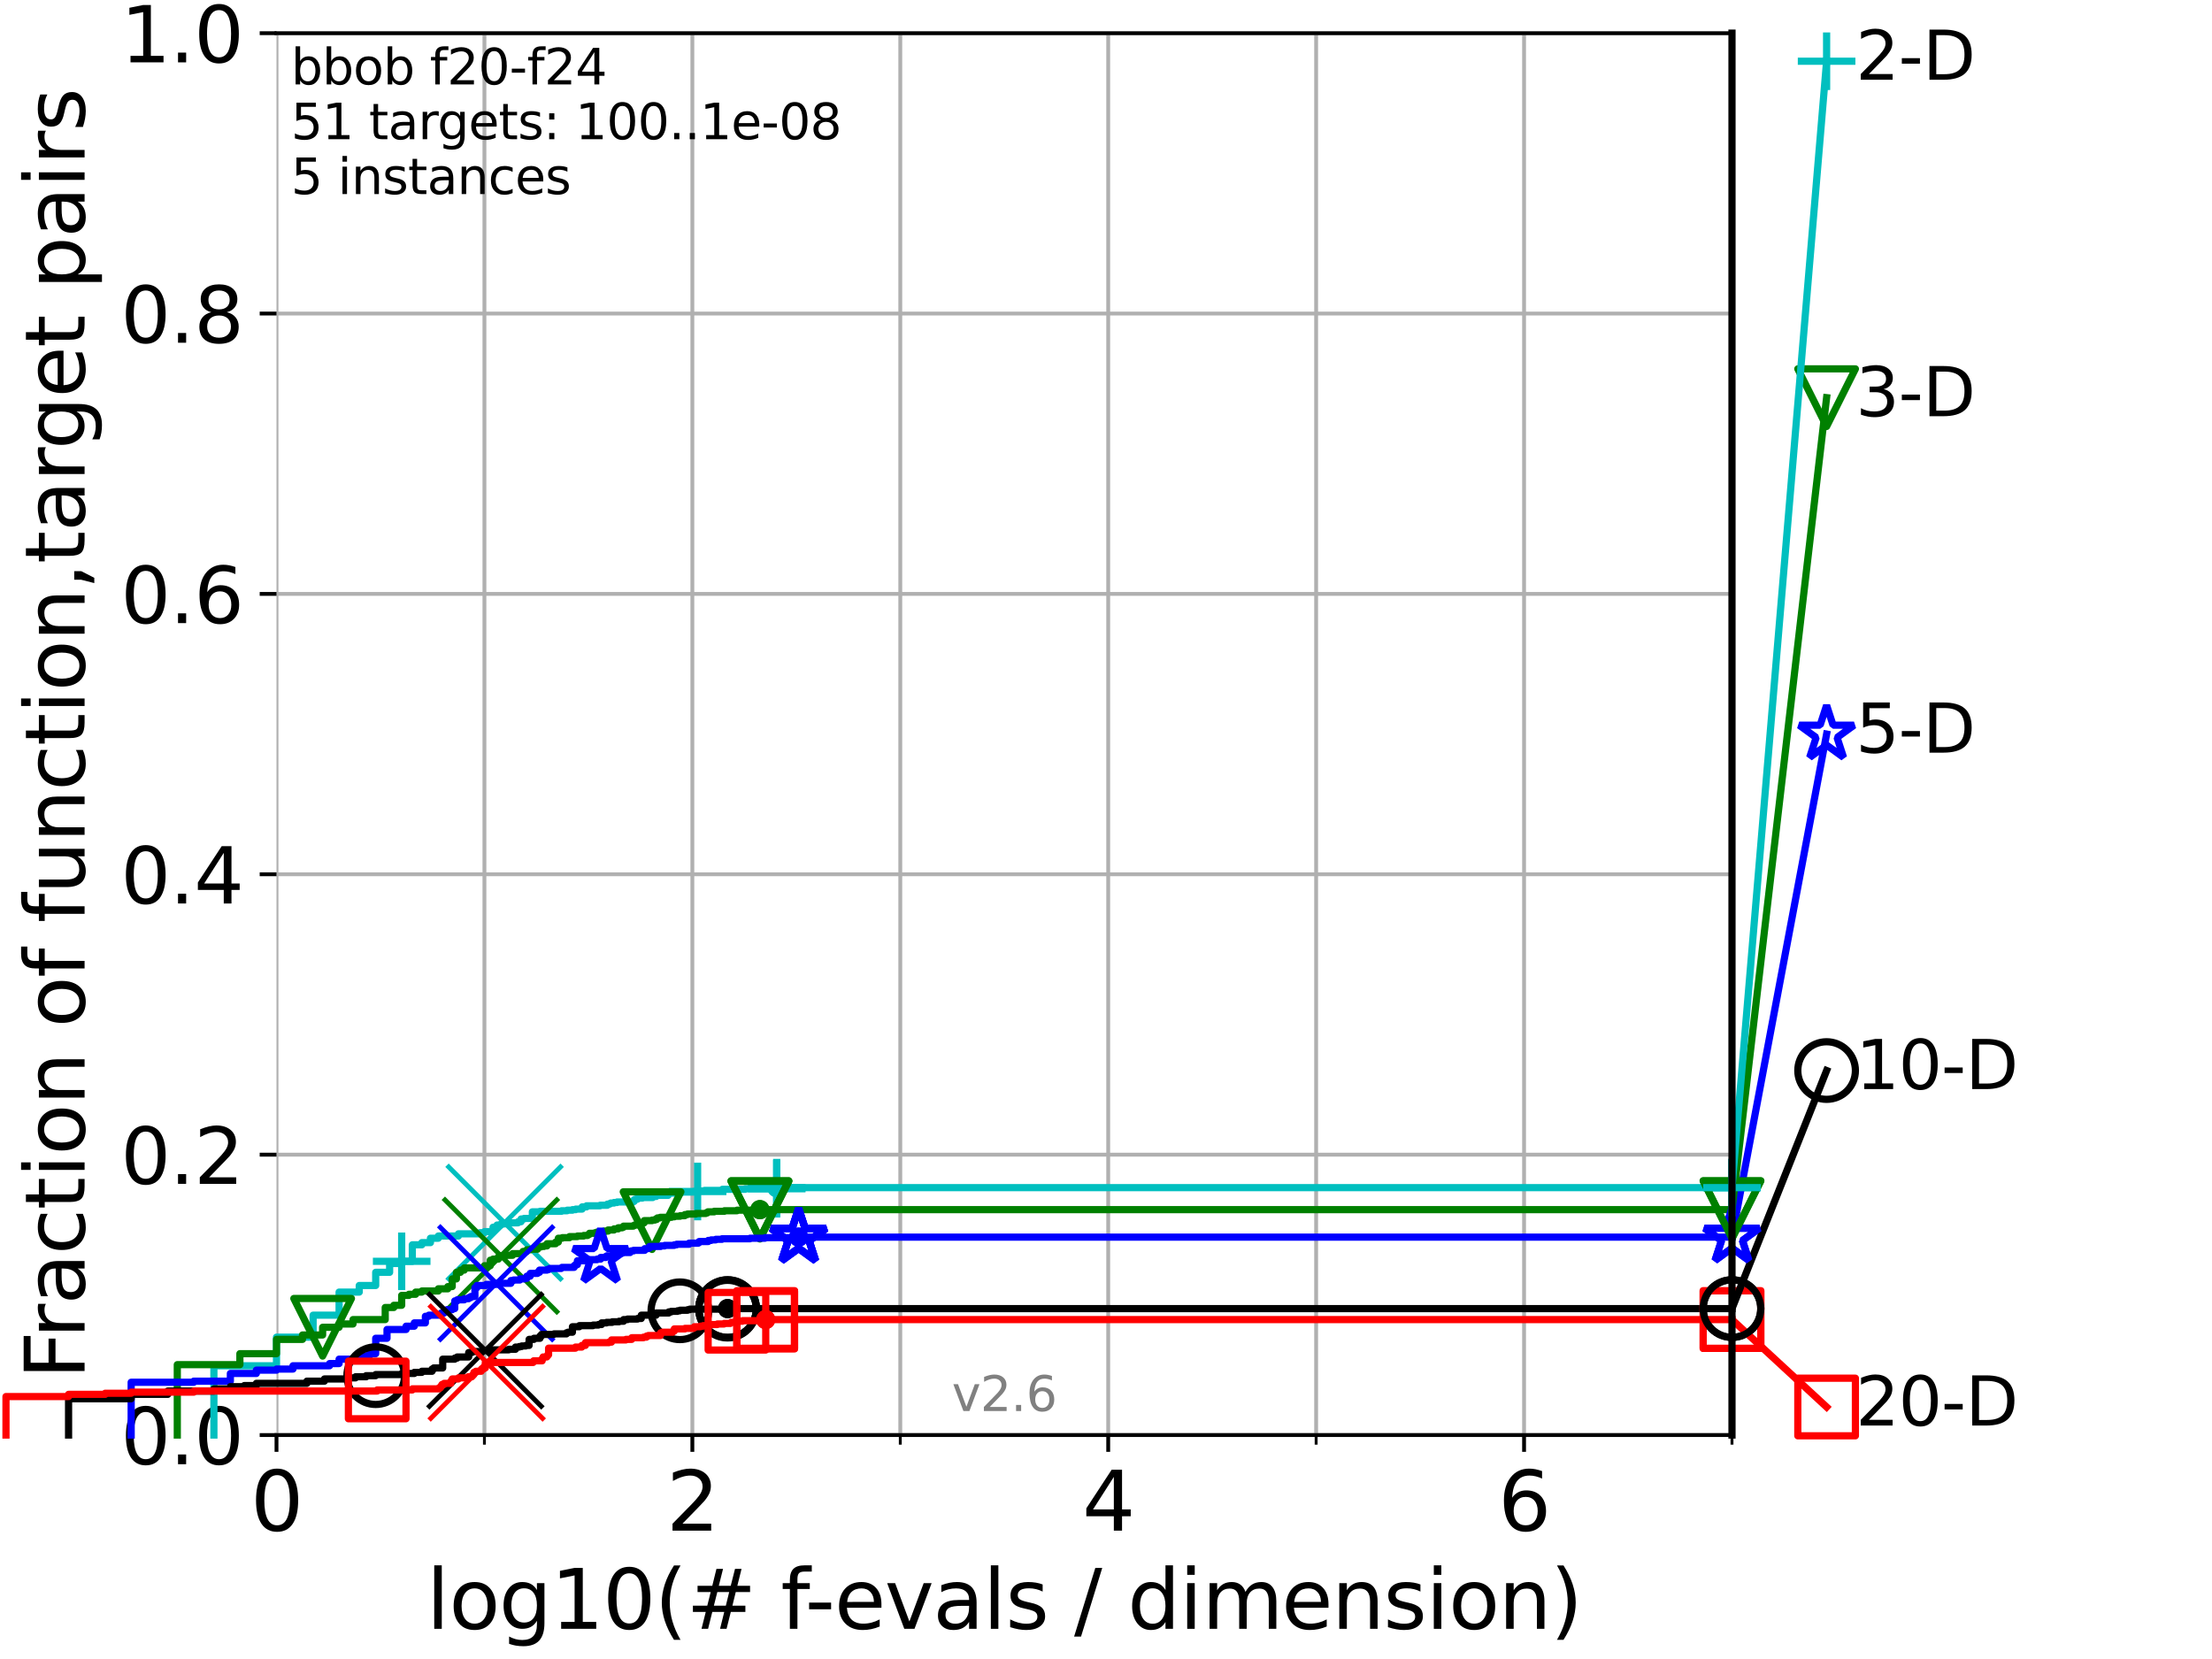 <?xml version="1.0" encoding="utf-8" standalone="no"?>
<!DOCTYPE svg PUBLIC "-//W3C//DTD SVG 1.1//EN"
  "http://www.w3.org/Graphics/SVG/1.1/DTD/svg11.dtd">
<svg xmlns:xlink="http://www.w3.org/1999/xlink" width="460.8pt" height="345.6pt" viewBox="0 0 460.8 345.6" xmlns="http://www.w3.org/2000/svg" version="1.1">
 <defs>
  <style type="text/css">*{stroke-linejoin: round; stroke-linecap: butt}</style>
 </defs>
 <g id="figure_1">
  <g id="patch_1">
   <path d="M 0 345.6 
L 460.8 345.6 
L 460.8 0 
L 0 0 
z
" style="fill: #ffffff"/>
  </g>
  <g id="axes_1">
   <g id="patch_2">
    <path d="M 57.6 298.944 
L 360.806 298.944 
L 360.806 6.912 
L 57.6 6.912 
z
" style="fill: #ffffff"/>
   </g>
   <g id="matplotlib.axis_1">
    <g id="xtick_1">
     <g id="line2d_1">
      <path d="M 57.6 298.944 
L 57.6 6.912 
" clip-path="url(#p8e2e809f8b)" style="fill: none; stroke: #b0b0b0; stroke-width: 0.8; stroke-linecap: square"/>
     </g>
     <g id="line2d_2">
      <defs>
       <path id="m6b101711af" d="M 0 0 
L 0 3.5 
" style="stroke: #000000; stroke-width: 0.8"/>
      </defs>
      <g>
       <use xlink:href="#m6b101711af" x="57.6" y="298.944" style="stroke: #000000; stroke-width: 0.8"/>
      </g>
     </g>
     <g id="text_1">
      <!-- 0 -->
      <g transform="translate(52.192 318.861)scale(0.17 -0.17)">
       <defs>
        <path id="DejaVuSans-30" d="M 2034 4250 
Q 1547 4250 1301 3770 
Q 1056 3291 1056 2328 
Q 1056 1369 1301 889 
Q 1547 409 2034 409 
Q 2525 409 2770 889 
Q 3016 1369 3016 2328 
Q 3016 3291 2770 3770 
Q 2525 4250 2034 4250 
z
M 2034 4750 
Q 2819 4750 3233 4129 
Q 3647 3509 3647 2328 
Q 3647 1150 3233 529 
Q 2819 -91 2034 -91 
Q 1250 -91 836 529 
Q 422 1150 422 2328 
Q 422 3509 836 4129 
Q 1250 4750 2034 4750 
z
" transform="scale(0.016)"/>
       </defs>
       <use xlink:href="#DejaVuSans-30"/>
      </g>
     </g>
    </g>
    <g id="xtick_2">
     <g id="line2d_3">
      <path d="M 144.23 298.944 
L 144.23 6.912 
" clip-path="url(#p8e2e809f8b)" style="fill: none; stroke: #b0b0b0; stroke-width: 0.8; stroke-linecap: square"/>
     </g>
     <g id="line2d_4">
      <g>
       <use xlink:href="#m6b101711af" x="144.23" y="298.944" style="stroke: #000000; stroke-width: 0.8"/>
      </g>
     </g>
     <g id="text_2">
      <!-- 2 -->
      <g transform="translate(138.822 318.861)scale(0.17 -0.17)">
       <defs>
        <path id="DejaVuSans-32" d="M 1228 531 
L 3431 531 
L 3431 0 
L 469 0 
L 469 531 
Q 828 903 1448 1529 
Q 2069 2156 2228 2338 
Q 2531 2678 2651 2914 
Q 2772 3150 2772 3378 
Q 2772 3750 2511 3984 
Q 2250 4219 1831 4219 
Q 1534 4219 1204 4116 
Q 875 4013 500 3803 
L 500 4441 
Q 881 4594 1212 4672 
Q 1544 4750 1819 4750 
Q 2544 4750 2975 4387 
Q 3406 4025 3406 3419 
Q 3406 3131 3298 2873 
Q 3191 2616 2906 2266 
Q 2828 2175 2409 1742 
Q 1991 1309 1228 531 
z
" transform="scale(0.016)"/>
       </defs>
       <use xlink:href="#DejaVuSans-32"/>
      </g>
     </g>
    </g>
    <g id="xtick_3">
     <g id="line2d_5">
      <path d="M 230.861 298.944 
L 230.861 6.912 
" clip-path="url(#p8e2e809f8b)" style="fill: none; stroke: #b0b0b0; stroke-width: 0.8; stroke-linecap: square"/>
     </g>
     <g id="line2d_6">
      <g>
       <use xlink:href="#m6b101711af" x="230.861" y="298.944" style="stroke: #000000; stroke-width: 0.8"/>
      </g>
     </g>
     <g id="text_3">
      <!-- 4 -->
      <g transform="translate(225.453 318.861)scale(0.17 -0.17)">
       <defs>
        <path id="DejaVuSans-34" d="M 2419 4116 
L 825 1625 
L 2419 1625 
L 2419 4116 
z
M 2253 4666 
L 3047 4666 
L 3047 1625 
L 3713 1625 
L 3713 1100 
L 3047 1100 
L 3047 0 
L 2419 0 
L 2419 1100 
L 313 1100 
L 313 1709 
L 2253 4666 
z
" transform="scale(0.016)"/>
       </defs>
       <use xlink:href="#DejaVuSans-34"/>
      </g>
     </g>
    </g>
    <g id="xtick_4">
     <g id="line2d_7">
      <path d="M 317.491 298.944 
L 317.491 6.912 
" clip-path="url(#p8e2e809f8b)" style="fill: none; stroke: #b0b0b0; stroke-width: 0.8; stroke-linecap: square"/>
     </g>
     <g id="line2d_8">
      <g>
       <use xlink:href="#m6b101711af" x="317.491" y="298.944" style="stroke: #000000; stroke-width: 0.8"/>
      </g>
     </g>
     <g id="text_4">
      <!-- 6 -->
      <g transform="translate(312.083 318.861)scale(0.17 -0.17)">
       <defs>
        <path id="DejaVuSans-36" d="M 2113 2584 
Q 1688 2584 1439 2293 
Q 1191 2003 1191 1497 
Q 1191 994 1439 701 
Q 1688 409 2113 409 
Q 2538 409 2786 701 
Q 3034 994 3034 1497 
Q 3034 2003 2786 2293 
Q 2538 2584 2113 2584 
z
M 3366 4563 
L 3366 3988 
Q 3128 4100 2886 4159 
Q 2644 4219 2406 4219 
Q 1781 4219 1451 3797 
Q 1122 3375 1075 2522 
Q 1259 2794 1537 2939 
Q 1816 3084 2150 3084 
Q 2853 3084 3261 2657 
Q 3669 2231 3669 1497 
Q 3669 778 3244 343 
Q 2819 -91 2113 -91 
Q 1303 -91 875 529 
Q 447 1150 447 2328 
Q 447 3434 972 4092 
Q 1497 4750 2381 4750 
Q 2619 4750 2861 4703 
Q 3103 4656 3366 4563 
z
" transform="scale(0.016)"/>
       </defs>
       <use xlink:href="#DejaVuSans-36"/>
      </g>
     </g>
    </g>
    <g id="xtick_5">
     <g id="line2d_9">
      <path d="M 100.915 298.944 
L 100.915 6.912 
" clip-path="url(#p8e2e809f8b)" style="fill: none; stroke: #b0b0b0; stroke-width: 0.8; stroke-linecap: square"/>
     </g>
     <g id="line2d_10">
      <defs>
       <path id="m6aa628e18f" d="M 0 0 
L 0 2 
" style="stroke: #000000; stroke-width: 0.6"/>
      </defs>
      <g>
       <use xlink:href="#m6aa628e18f" x="100.915" y="298.944" style="stroke: #000000; stroke-width: 0.6"/>
      </g>
     </g>
    </g>
    <g id="xtick_6">
     <g id="line2d_11">
      <path d="M 187.546 298.944 
L 187.546 6.912 
" clip-path="url(#p8e2e809f8b)" style="fill: none; stroke: #b0b0b0; stroke-width: 0.8; stroke-linecap: square"/>
     </g>
     <g id="line2d_12">
      <g>
       <use xlink:href="#m6aa628e18f" x="187.546" y="298.944" style="stroke: #000000; stroke-width: 0.6"/>
      </g>
     </g>
    </g>
    <g id="xtick_7">
     <g id="line2d_13">
      <path d="M 274.176 298.944 
L 274.176 6.912 
" clip-path="url(#p8e2e809f8b)" style="fill: none; stroke: #b0b0b0; stroke-width: 0.8; stroke-linecap: square"/>
     </g>
     <g id="line2d_14">
      <g>
       <use xlink:href="#m6aa628e18f" x="274.176" y="298.944" style="stroke: #000000; stroke-width: 0.6"/>
      </g>
     </g>
    </g>
    <g id="xtick_8">
     <g id="line2d_15">
      <path d="M 360.806 298.944 
L 360.806 6.912 
" clip-path="url(#p8e2e809f8b)" style="fill: none; stroke: #b0b0b0; stroke-width: 0.8; stroke-linecap: square"/>
     </g>
     <g id="line2d_16">
      <g>
       <use xlink:href="#m6aa628e18f" x="360.806" y="298.944" style="stroke: #000000; stroke-width: 0.6"/>
      </g>
     </g>
    </g>
    <g id="text_5">
     <!-- log10(# f-evals / dimension) -->
     <g transform="translate(88.823 339.314)scale(0.17 -0.17)">
      <defs>
       <path id="DejaVuSans-6c" d="M 603 4863 
L 1178 4863 
L 1178 0 
L 603 0 
L 603 4863 
z
" transform="scale(0.016)"/>
       <path id="DejaVuSans-6f" d="M 1959 3097 
Q 1497 3097 1228 2736 
Q 959 2375 959 1747 
Q 959 1119 1226 758 
Q 1494 397 1959 397 
Q 2419 397 2687 759 
Q 2956 1122 2956 1747 
Q 2956 2369 2687 2733 
Q 2419 3097 1959 3097 
z
M 1959 3584 
Q 2709 3584 3137 3096 
Q 3566 2609 3566 1747 
Q 3566 888 3137 398 
Q 2709 -91 1959 -91 
Q 1206 -91 779 398 
Q 353 888 353 1747 
Q 353 2609 779 3096 
Q 1206 3584 1959 3584 
z
" transform="scale(0.016)"/>
       <path id="DejaVuSans-67" d="M 2906 1791 
Q 2906 2416 2648 2759 
Q 2391 3103 1925 3103 
Q 1463 3103 1205 2759 
Q 947 2416 947 1791 
Q 947 1169 1205 825 
Q 1463 481 1925 481 
Q 2391 481 2648 825 
Q 2906 1169 2906 1791 
z
M 3481 434 
Q 3481 -459 3084 -895 
Q 2688 -1331 1869 -1331 
Q 1566 -1331 1297 -1286 
Q 1028 -1241 775 -1147 
L 775 -588 
Q 1028 -725 1275 -790 
Q 1522 -856 1778 -856 
Q 2344 -856 2625 -561 
Q 2906 -266 2906 331 
L 2906 616 
Q 2728 306 2450 153 
Q 2172 0 1784 0 
Q 1141 0 747 490 
Q 353 981 353 1791 
Q 353 2603 747 3093 
Q 1141 3584 1784 3584 
Q 2172 3584 2450 3431 
Q 2728 3278 2906 2969 
L 2906 3500 
L 3481 3500 
L 3481 434 
z
" transform="scale(0.016)"/>
       <path id="DejaVuSans-31" d="M 794 531 
L 1825 531 
L 1825 4091 
L 703 3866 
L 703 4441 
L 1819 4666 
L 2450 4666 
L 2450 531 
L 3481 531 
L 3481 0 
L 794 0 
L 794 531 
z
" transform="scale(0.016)"/>
       <path id="DejaVuSans-28" d="M 1984 4856 
Q 1566 4138 1362 3434 
Q 1159 2731 1159 2009 
Q 1159 1288 1364 580 
Q 1569 -128 1984 -844 
L 1484 -844 
Q 1016 -109 783 600 
Q 550 1309 550 2009 
Q 550 2706 781 3412 
Q 1013 4119 1484 4856 
L 1984 4856 
z
" transform="scale(0.016)"/>
       <path id="DejaVuSans-23" d="M 3272 2816 
L 2363 2816 
L 2100 1772 
L 3016 1772 
L 3272 2816 
z
M 2803 4594 
L 2478 3297 
L 3391 3297 
L 3719 4594 
L 4219 4594 
L 3897 3297 
L 4872 3297 
L 4872 2816 
L 3775 2816 
L 3519 1772 
L 4513 1772 
L 4513 1294 
L 3397 1294 
L 3072 0 
L 2572 0 
L 2894 1294 
L 1978 1294 
L 1656 0 
L 1153 0 
L 1478 1294 
L 494 1294 
L 494 1772 
L 1594 1772 
L 1856 2816 
L 850 2816 
L 850 3297 
L 1978 3297 
L 2297 4594 
L 2803 4594 
z
" transform="scale(0.016)"/>
       <path id="DejaVuSans-20" transform="scale(0.016)"/>
       <path id="DejaVuSans-66" d="M 2375 4863 
L 2375 4384 
L 1825 4384 
Q 1516 4384 1395 4259 
Q 1275 4134 1275 3809 
L 1275 3500 
L 2222 3500 
L 2222 3053 
L 1275 3053 
L 1275 0 
L 697 0 
L 697 3053 
L 147 3053 
L 147 3500 
L 697 3500 
L 697 3744 
Q 697 4328 969 4595 
Q 1241 4863 1831 4863 
L 2375 4863 
z
" transform="scale(0.016)"/>
       <path id="DejaVuSans-2d" d="M 313 2009 
L 1997 2009 
L 1997 1497 
L 313 1497 
L 313 2009 
z
" transform="scale(0.016)"/>
       <path id="DejaVuSans-65" d="M 3597 1894 
L 3597 1613 
L 953 1613 
Q 991 1019 1311 708 
Q 1631 397 2203 397 
Q 2534 397 2845 478 
Q 3156 559 3463 722 
L 3463 178 
Q 3153 47 2828 -22 
Q 2503 -91 2169 -91 
Q 1331 -91 842 396 
Q 353 884 353 1716 
Q 353 2575 817 3079 
Q 1281 3584 2069 3584 
Q 2775 3584 3186 3129 
Q 3597 2675 3597 1894 
z
M 3022 2063 
Q 3016 2534 2758 2815 
Q 2500 3097 2075 3097 
Q 1594 3097 1305 2825 
Q 1016 2553 972 2059 
L 3022 2063 
z
" transform="scale(0.016)"/>
       <path id="DejaVuSans-76" d="M 191 3500 
L 800 3500 
L 1894 563 
L 2988 3500 
L 3597 3500 
L 2284 0 
L 1503 0 
L 191 3500 
z
" transform="scale(0.016)"/>
       <path id="DejaVuSans-61" d="M 2194 1759 
Q 1497 1759 1228 1600 
Q 959 1441 959 1056 
Q 959 750 1161 570 
Q 1363 391 1709 391 
Q 2188 391 2477 730 
Q 2766 1069 2766 1631 
L 2766 1759 
L 2194 1759 
z
M 3341 1997 
L 3341 0 
L 2766 0 
L 2766 531 
Q 2569 213 2275 61 
Q 1981 -91 1556 -91 
Q 1019 -91 701 211 
Q 384 513 384 1019 
Q 384 1609 779 1909 
Q 1175 2209 1959 2209 
L 2766 2209 
L 2766 2266 
Q 2766 2663 2505 2880 
Q 2244 3097 1772 3097 
Q 1472 3097 1187 3025 
Q 903 2953 641 2809 
L 641 3341 
Q 956 3463 1253 3523 
Q 1550 3584 1831 3584 
Q 2591 3584 2966 3190 
Q 3341 2797 3341 1997 
z
" transform="scale(0.016)"/>
       <path id="DejaVuSans-73" d="M 2834 3397 
L 2834 2853 
Q 2591 2978 2328 3040 
Q 2066 3103 1784 3103 
Q 1356 3103 1142 2972 
Q 928 2841 928 2578 
Q 928 2378 1081 2264 
Q 1234 2150 1697 2047 
L 1894 2003 
Q 2506 1872 2764 1633 
Q 3022 1394 3022 966 
Q 3022 478 2636 193 
Q 2250 -91 1575 -91 
Q 1294 -91 989 -36 
Q 684 19 347 128 
L 347 722 
Q 666 556 975 473 
Q 1284 391 1588 391 
Q 1994 391 2212 530 
Q 2431 669 2431 922 
Q 2431 1156 2273 1281 
Q 2116 1406 1581 1522 
L 1381 1569 
Q 847 1681 609 1914 
Q 372 2147 372 2553 
Q 372 3047 722 3315 
Q 1072 3584 1716 3584 
Q 2034 3584 2315 3537 
Q 2597 3491 2834 3397 
z
" transform="scale(0.016)"/>
       <path id="DejaVuSans-2f" d="M 1625 4666 
L 2156 4666 
L 531 -594 
L 0 -594 
L 1625 4666 
z
" transform="scale(0.016)"/>
       <path id="DejaVuSans-64" d="M 2906 2969 
L 2906 4863 
L 3481 4863 
L 3481 0 
L 2906 0 
L 2906 525 
Q 2725 213 2448 61 
Q 2172 -91 1784 -91 
Q 1150 -91 751 415 
Q 353 922 353 1747 
Q 353 2572 751 3078 
Q 1150 3584 1784 3584 
Q 2172 3584 2448 3432 
Q 2725 3281 2906 2969 
z
M 947 1747 
Q 947 1113 1208 752 
Q 1469 391 1925 391 
Q 2381 391 2643 752 
Q 2906 1113 2906 1747 
Q 2906 2381 2643 2742 
Q 2381 3103 1925 3103 
Q 1469 3103 1208 2742 
Q 947 2381 947 1747 
z
" transform="scale(0.016)"/>
       <path id="DejaVuSans-69" d="M 603 3500 
L 1178 3500 
L 1178 0 
L 603 0 
L 603 3500 
z
M 603 4863 
L 1178 4863 
L 1178 4134 
L 603 4134 
L 603 4863 
z
" transform="scale(0.016)"/>
       <path id="DejaVuSans-6d" d="M 3328 2828 
Q 3544 3216 3844 3400 
Q 4144 3584 4550 3584 
Q 5097 3584 5394 3201 
Q 5691 2819 5691 2113 
L 5691 0 
L 5113 0 
L 5113 2094 
Q 5113 2597 4934 2840 
Q 4756 3084 4391 3084 
Q 3944 3084 3684 2787 
Q 3425 2491 3425 1978 
L 3425 0 
L 2847 0 
L 2847 2094 
Q 2847 2600 2669 2842 
Q 2491 3084 2119 3084 
Q 1678 3084 1418 2786 
Q 1159 2488 1159 1978 
L 1159 0 
L 581 0 
L 581 3500 
L 1159 3500 
L 1159 2956 
Q 1356 3278 1631 3431 
Q 1906 3584 2284 3584 
Q 2666 3584 2933 3390 
Q 3200 3197 3328 2828 
z
" transform="scale(0.016)"/>
       <path id="DejaVuSans-6e" d="M 3513 2113 
L 3513 0 
L 2938 0 
L 2938 2094 
Q 2938 2591 2744 2837 
Q 2550 3084 2163 3084 
Q 1697 3084 1428 2787 
Q 1159 2491 1159 1978 
L 1159 0 
L 581 0 
L 581 3500 
L 1159 3500 
L 1159 2956 
Q 1366 3272 1645 3428 
Q 1925 3584 2291 3584 
Q 2894 3584 3203 3211 
Q 3513 2838 3513 2113 
z
" transform="scale(0.016)"/>
       <path id="DejaVuSans-29" d="M 513 4856 
L 1013 4856 
Q 1481 4119 1714 3412 
Q 1947 2706 1947 2009 
Q 1947 1309 1714 600 
Q 1481 -109 1013 -844 
L 513 -844 
Q 928 -128 1133 580 
Q 1338 1288 1338 2009 
Q 1338 2731 1133 3434 
Q 928 4138 513 4856 
z
" transform="scale(0.016)"/>
      </defs>
      <use xlink:href="#DejaVuSans-6c"/>
      <use xlink:href="#DejaVuSans-6f" x="27.783"/>
      <use xlink:href="#DejaVuSans-67" x="88.965"/>
      <use xlink:href="#DejaVuSans-31" x="152.441"/>
      <use xlink:href="#DejaVuSans-30" x="216.064"/>
      <use xlink:href="#DejaVuSans-28" x="279.688"/>
      <use xlink:href="#DejaVuSans-23" x="318.701"/>
      <use xlink:href="#DejaVuSans-20" x="402.49"/>
      <use xlink:href="#DejaVuSans-66" x="434.277"/>
      <use xlink:href="#DejaVuSans-2d" x="463.982"/>
      <use xlink:href="#DejaVuSans-65" x="500.066"/>
      <use xlink:href="#DejaVuSans-76" x="561.59"/>
      <use xlink:href="#DejaVuSans-61" x="620.77"/>
      <use xlink:href="#DejaVuSans-6c" x="682.049"/>
      <use xlink:href="#DejaVuSans-73" x="709.832"/>
      <use xlink:href="#DejaVuSans-20" x="761.932"/>
      <use xlink:href="#DejaVuSans-2f" x="793.719"/>
      <use xlink:href="#DejaVuSans-20" x="827.41"/>
      <use xlink:href="#DejaVuSans-64" x="859.197"/>
      <use xlink:href="#DejaVuSans-69" x="922.674"/>
      <use xlink:href="#DejaVuSans-6d" x="950.457"/>
      <use xlink:href="#DejaVuSans-65" x="1047.869"/>
      <use xlink:href="#DejaVuSans-6e" x="1109.393"/>
      <use xlink:href="#DejaVuSans-73" x="1172.771"/>
      <use xlink:href="#DejaVuSans-69" x="1224.871"/>
      <use xlink:href="#DejaVuSans-6f" x="1252.654"/>
      <use xlink:href="#DejaVuSans-6e" x="1313.836"/>
      <use xlink:href="#DejaVuSans-29" x="1377.215"/>
     </g>
    </g>
   </g>
   <g id="matplotlib.axis_2">
    <g id="ytick_1">
     <g id="line2d_17">
      <path d="M 57.6 298.944 
L 360.806 298.944 
" clip-path="url(#p8e2e809f8b)" style="fill: none; stroke: #b0b0b0; stroke-width: 0.8; stroke-linecap: square"/>
     </g>
     <g id="line2d_18">
      <defs>
       <path id="m679aa7216a" d="M 0 0 
L -3.5 0 
" style="stroke: #000000; stroke-width: 0.8"/>
      </defs>
      <g>
       <use xlink:href="#m679aa7216a" x="57.6" y="298.944" style="stroke: #000000; stroke-width: 0.8"/>
      </g>
     </g>
     <g id="text_6">
      <!-- 0.0 -->
      <g transform="translate(25.155 305.023)scale(0.16 -0.16)">
       <defs>
        <path id="DejaVuSans-2e" d="M 684 794 
L 1344 794 
L 1344 0 
L 684 0 
L 684 794 
z
" transform="scale(0.016)"/>
       </defs>
       <use xlink:href="#DejaVuSans-30"/>
       <use xlink:href="#DejaVuSans-2e" x="63.623"/>
       <use xlink:href="#DejaVuSans-30" x="95.41"/>
      </g>
     </g>
    </g>
    <g id="ytick_2">
     <g id="line2d_19">
      <path d="M 57.6 240.538 
L 360.806 240.538 
" clip-path="url(#p8e2e809f8b)" style="fill: none; stroke: #b0b0b0; stroke-width: 0.8; stroke-linecap: square"/>
     </g>
     <g id="line2d_20">
      <g>
       <use xlink:href="#m679aa7216a" x="57.6" y="240.538" style="stroke: #000000; stroke-width: 0.8"/>
      </g>
     </g>
     <g id="text_7">
      <!-- 0.2 -->
      <g transform="translate(25.155 246.616)scale(0.16 -0.16)">
       <use xlink:href="#DejaVuSans-30"/>
       <use xlink:href="#DejaVuSans-2e" x="63.623"/>
       <use xlink:href="#DejaVuSans-32" x="95.41"/>
      </g>
     </g>
    </g>
    <g id="ytick_3">
     <g id="line2d_21">
      <path d="M 57.6 182.131 
L 360.806 182.131 
" clip-path="url(#p8e2e809f8b)" style="fill: none; stroke: #b0b0b0; stroke-width: 0.8; stroke-linecap: square"/>
     </g>
     <g id="line2d_22">
      <g>
       <use xlink:href="#m679aa7216a" x="57.6" y="182.131" style="stroke: #000000; stroke-width: 0.8"/>
      </g>
     </g>
     <g id="text_8">
      <!-- 0.4 -->
      <g transform="translate(25.155 188.21)scale(0.16 -0.16)">
       <use xlink:href="#DejaVuSans-30"/>
       <use xlink:href="#DejaVuSans-2e" x="63.623"/>
       <use xlink:href="#DejaVuSans-34" x="95.41"/>
      </g>
     </g>
    </g>
    <g id="ytick_4">
     <g id="line2d_23">
      <path d="M 57.6 123.725 
L 360.806 123.725 
" clip-path="url(#p8e2e809f8b)" style="fill: none; stroke: #b0b0b0; stroke-width: 0.8; stroke-linecap: square"/>
     </g>
     <g id="line2d_24">
      <g>
       <use xlink:href="#m679aa7216a" x="57.6" y="123.725" style="stroke: #000000; stroke-width: 0.8"/>
      </g>
     </g>
     <g id="text_9">
      <!-- 0.6 -->
      <g transform="translate(25.155 129.804)scale(0.16 -0.16)">
       <use xlink:href="#DejaVuSans-30"/>
       <use xlink:href="#DejaVuSans-2e" x="63.623"/>
       <use xlink:href="#DejaVuSans-36" x="95.41"/>
      </g>
     </g>
    </g>
    <g id="ytick_5">
     <g id="line2d_25">
      <path d="M 57.6 65.318 
L 360.806 65.318 
" clip-path="url(#p8e2e809f8b)" style="fill: none; stroke: #b0b0b0; stroke-width: 0.8; stroke-linecap: square"/>
     </g>
     <g id="line2d_26">
      <g>
       <use xlink:href="#m679aa7216a" x="57.6" y="65.318" style="stroke: #000000; stroke-width: 0.8"/>
      </g>
     </g>
     <g id="text_10">
      <!-- 0.8 -->
      <g transform="translate(25.155 71.397)scale(0.16 -0.16)">
       <defs>
        <path id="DejaVuSans-38" d="M 2034 2216 
Q 1584 2216 1326 1975 
Q 1069 1734 1069 1313 
Q 1069 891 1326 650 
Q 1584 409 2034 409 
Q 2484 409 2743 651 
Q 3003 894 3003 1313 
Q 3003 1734 2745 1975 
Q 2488 2216 2034 2216 
z
M 1403 2484 
Q 997 2584 770 2862 
Q 544 3141 544 3541 
Q 544 4100 942 4425 
Q 1341 4750 2034 4750 
Q 2731 4750 3128 4425 
Q 3525 4100 3525 3541 
Q 3525 3141 3298 2862 
Q 3072 2584 2669 2484 
Q 3125 2378 3379 2068 
Q 3634 1759 3634 1313 
Q 3634 634 3220 271 
Q 2806 -91 2034 -91 
Q 1263 -91 848 271 
Q 434 634 434 1313 
Q 434 1759 690 2068 
Q 947 2378 1403 2484 
z
M 1172 3481 
Q 1172 3119 1398 2916 
Q 1625 2713 2034 2713 
Q 2441 2713 2670 2916 
Q 2900 3119 2900 3481 
Q 2900 3844 2670 4047 
Q 2441 4250 2034 4250 
Q 1625 4250 1398 4047 
Q 1172 3844 1172 3481 
z
" transform="scale(0.016)"/>
       </defs>
       <use xlink:href="#DejaVuSans-30"/>
       <use xlink:href="#DejaVuSans-2e" x="63.623"/>
       <use xlink:href="#DejaVuSans-38" x="95.41"/>
      </g>
     </g>
    </g>
    <g id="ytick_6">
     <g id="line2d_27">
      <path d="M 57.6 6.912 
L 360.806 6.912 
" clip-path="url(#p8e2e809f8b)" style="fill: none; stroke: #b0b0b0; stroke-width: 0.8; stroke-linecap: square"/>
     </g>
     <g id="line2d_28">
      <g>
       <use xlink:href="#m679aa7216a" x="57.6" y="6.912" style="stroke: #000000; stroke-width: 0.8"/>
      </g>
     </g>
     <g id="text_11">
      <!-- 1.0 -->
      <g transform="translate(25.155 12.991)scale(0.16 -0.16)">
       <use xlink:href="#DejaVuSans-31"/>
       <use xlink:href="#DejaVuSans-2e" x="63.623"/>
       <use xlink:href="#DejaVuSans-30" x="95.41"/>
      </g>
     </g>
    </g>
    <g id="text_12">
     <!-- Fraction of function,target pairs -->
     <g transform="translate(17.62 287.313)rotate(-90)scale(0.17 -0.17)">
      <defs>
       <path id="DejaVuSans-46" d="M 628 4666 
L 3309 4666 
L 3309 4134 
L 1259 4134 
L 1259 2759 
L 3109 2759 
L 3109 2228 
L 1259 2228 
L 1259 0 
L 628 0 
L 628 4666 
z
" transform="scale(0.016)"/>
       <path id="DejaVuSans-72" d="M 2631 2963 
Q 2534 3019 2420 3045 
Q 2306 3072 2169 3072 
Q 1681 3072 1420 2755 
Q 1159 2438 1159 1844 
L 1159 0 
L 581 0 
L 581 3500 
L 1159 3500 
L 1159 2956 
Q 1341 3275 1631 3429 
Q 1922 3584 2338 3584 
Q 2397 3584 2469 3576 
Q 2541 3569 2628 3553 
L 2631 2963 
z
" transform="scale(0.016)"/>
       <path id="DejaVuSans-63" d="M 3122 3366 
L 3122 2828 
Q 2878 2963 2633 3030 
Q 2388 3097 2138 3097 
Q 1578 3097 1268 2742 
Q 959 2388 959 1747 
Q 959 1106 1268 751 
Q 1578 397 2138 397 
Q 2388 397 2633 464 
Q 2878 531 3122 666 
L 3122 134 
Q 2881 22 2623 -34 
Q 2366 -91 2075 -91 
Q 1284 -91 818 406 
Q 353 903 353 1747 
Q 353 2603 823 3093 
Q 1294 3584 2113 3584 
Q 2378 3584 2631 3529 
Q 2884 3475 3122 3366 
z
" transform="scale(0.016)"/>
       <path id="DejaVuSans-74" d="M 1172 4494 
L 1172 3500 
L 2356 3500 
L 2356 3053 
L 1172 3053 
L 1172 1153 
Q 1172 725 1289 603 
Q 1406 481 1766 481 
L 2356 481 
L 2356 0 
L 1766 0 
Q 1100 0 847 248 
Q 594 497 594 1153 
L 594 3053 
L 172 3053 
L 172 3500 
L 594 3500 
L 594 4494 
L 1172 4494 
z
" transform="scale(0.016)"/>
       <path id="DejaVuSans-75" d="M 544 1381 
L 544 3500 
L 1119 3500 
L 1119 1403 
Q 1119 906 1312 657 
Q 1506 409 1894 409 
Q 2359 409 2629 706 
Q 2900 1003 2900 1516 
L 2900 3500 
L 3475 3500 
L 3475 0 
L 2900 0 
L 2900 538 
Q 2691 219 2414 64 
Q 2138 -91 1772 -91 
Q 1169 -91 856 284 
Q 544 659 544 1381 
z
M 1991 3584 
L 1991 3584 
z
" transform="scale(0.016)"/>
       <path id="DejaVuSans-2c" d="M 750 794 
L 1409 794 
L 1409 256 
L 897 -744 
L 494 -744 
L 750 256 
L 750 794 
z
" transform="scale(0.016)"/>
       <path id="DejaVuSans-70" d="M 1159 525 
L 1159 -1331 
L 581 -1331 
L 581 3500 
L 1159 3500 
L 1159 2969 
Q 1341 3281 1617 3432 
Q 1894 3584 2278 3584 
Q 2916 3584 3314 3078 
Q 3713 2572 3713 1747 
Q 3713 922 3314 415 
Q 2916 -91 2278 -91 
Q 1894 -91 1617 61 
Q 1341 213 1159 525 
z
M 3116 1747 
Q 3116 2381 2855 2742 
Q 2594 3103 2138 3103 
Q 1681 3103 1420 2742 
Q 1159 2381 1159 1747 
Q 1159 1113 1420 752 
Q 1681 391 2138 391 
Q 2594 391 2855 752 
Q 3116 1113 3116 1747 
z
" transform="scale(0.016)"/>
      </defs>
      <use xlink:href="#DejaVuSans-46"/>
      <use xlink:href="#DejaVuSans-72" x="50.27"/>
      <use xlink:href="#DejaVuSans-61" x="91.383"/>
      <use xlink:href="#DejaVuSans-63" x="152.662"/>
      <use xlink:href="#DejaVuSans-74" x="207.643"/>
      <use xlink:href="#DejaVuSans-69" x="246.852"/>
      <use xlink:href="#DejaVuSans-6f" x="274.635"/>
      <use xlink:href="#DejaVuSans-6e" x="335.816"/>
      <use xlink:href="#DejaVuSans-20" x="399.195"/>
      <use xlink:href="#DejaVuSans-6f" x="430.982"/>
      <use xlink:href="#DejaVuSans-66" x="492.164"/>
      <use xlink:href="#DejaVuSans-20" x="527.369"/>
      <use xlink:href="#DejaVuSans-66" x="559.156"/>
      <use xlink:href="#DejaVuSans-75" x="594.361"/>
      <use xlink:href="#DejaVuSans-6e" x="657.74"/>
      <use xlink:href="#DejaVuSans-63" x="721.119"/>
      <use xlink:href="#DejaVuSans-74" x="776.1"/>
      <use xlink:href="#DejaVuSans-69" x="815.309"/>
      <use xlink:href="#DejaVuSans-6f" x="843.092"/>
      <use xlink:href="#DejaVuSans-6e" x="904.273"/>
      <use xlink:href="#DejaVuSans-2c" x="967.652"/>
      <use xlink:href="#DejaVuSans-74" x="999.439"/>
      <use xlink:href="#DejaVuSans-61" x="1038.648"/>
      <use xlink:href="#DejaVuSans-72" x="1099.928"/>
      <use xlink:href="#DejaVuSans-67" x="1139.291"/>
      <use xlink:href="#DejaVuSans-65" x="1202.768"/>
      <use xlink:href="#DejaVuSans-74" x="1264.291"/>
      <use xlink:href="#DejaVuSans-20" x="1303.5"/>
      <use xlink:href="#DejaVuSans-70" x="1335.287"/>
      <use xlink:href="#DejaVuSans-61" x="1398.764"/>
      <use xlink:href="#DejaVuSans-69" x="1460.043"/>
      <use xlink:href="#DejaVuSans-72" x="1487.826"/>
      <use xlink:href="#DejaVuSans-73" x="1528.939"/>
     </g>
    </g>
   </g>
   <g id="line2d_29">
    <defs>
     <path id="m208d43aa29" d="M 0 1.5 
C 0.398 1.5 0.779 1.342 1.061 1.061 
C 1.342 0.779 1.5 0.398 1.5 0 
C 1.5 -0.398 1.342 -0.779 1.061 -1.061 
C 0.779 -1.342 0.398 -1.5 0 -1.5 
C -0.398 -1.5 -0.779 -1.342 -1.061 -1.061 
C -1.342 -0.779 -1.5 -0.398 -1.5 0 
C -1.5 0.398 -1.342 0.779 -1.061 1.061 
C -0.779 1.342 -0.398 1.5 0 1.5 
z
" style="stroke: #00bfbf"/>
    </defs>
    <g>
     <use xlink:href="#m208d43aa29" x="161.803" y="247.409" style="fill: #00bfbf; stroke: #00bfbf"/>
     <use xlink:href="#m208d43aa29" x="161.803" y="247.409" style="fill: #00bfbf; stroke: #00bfbf"/>
    </g>
   </g>
   <g id="line2d_30">
    <path d="M 44.561 298.944 
L 44.561 284.514 
L 57.6 284.514 
L 57.6 278.559 
L 65.227 278.559 
L 65.227 273.978 
L 70.639 273.978 
L 70.639 269.168 
L 74.837 269.168 
L 74.837 267.794 
L 78.267 267.794 
L 78.267 265.045 
L 81.166 265.045 
L 81.166 263.213 
L 83.678 263.213 
L 83.678 262.755 
L 85.894 262.755 
L 85.894 259.319 
L 87.876 259.319 
L 87.876 258.861 
L 89.669 258.861 
L 89.669 257.945 
L 91.306 257.945 
L 91.306 257.487 
L 95.503 257.487 
L 95.503 257.029 
L 99.95 257.029 
L 99.95 256.8 
L 100.915 256.8 
L 100.915 256.571 
L 102.708 256.571 
L 102.708 255.655 
L 103.544 255.655 
L 103.544 255.196 
L 104.345 255.196 
L 104.345 254.967 
L 105.113 254.967 
L 105.113 254.738 
L 107.905 254.738 
L 107.905 254.509 
L 108.543 254.509 
L 108.543 253.937 
L 109.159 253.937 
L 109.159 253.822 
L 110.897 253.822 
L 110.897 252.448 
L 112.488 252.448 
L 112.488 252.333 
L 116.988 252.333 
L 116.988 252.219 
L 118.152 252.219 
L 118.152 252.104 
L 119.248 252.104 
L 119.248 251.99 
L 119.945 251.99 
L 119.945 251.875 
L 121.266 251.875 
L 121.266 251.417 
L 122.199 251.417 
L 122.199 251.188 
L 125.012 251.188 
L 125.012 251.074 
L 126.517 251.074 
L 126.517 250.845 
L 126.994 250.845 
L 126.994 250.73 
L 127.227 250.73 
L 127.227 250.616 
L 127.911 250.616 
L 127.911 250.501 
L 128.571 250.501 
L 128.571 250.387 
L 131.929 250.387 
L 131.929 250.272 
L 132.109 250.272 
L 132.109 249.928 
L 132.287 249.928 
L 132.287 249.814 
L 132.812 249.814 
L 132.812 249.585 
L 133.82 249.585 
L 133.82 249.47 
L 135.981 249.47 
L 135.981 249.241 
L 136.697 249.241 
L 136.697 249.012 
L 139.191 249.012 
L 139.191 248.783 
L 139.314 248.783 
L 139.314 248.669 
L 139.435 248.669 
L 139.435 248.554 
L 140.612 248.554 
L 140.612 248.44 
L 142.038 248.44 
L 142.038 248.325 
L 144.51 248.325 
L 144.51 248.211 
L 145.327 248.211 
L 145.327 248.096 
L 146.778 248.096 
L 146.778 247.982 
L 150.425 247.982 
L 150.425 247.867 
L 150.493 247.867 
L 150.493 247.753 
L 155.235 247.753 
L 155.235 247.638 
L 161.803 247.638 
L 161.803 247.409 
L 360.806 247.409 
" style="fill: none; stroke: #00bfbf; stroke-width: 1.5; stroke-linecap: square"/>
   </g>
   <g id="line2d_31">
    <defs>
     <path id="mdec8e252bb" d="M -6 0 
L 6 0 
M 0 6 
L 0 -6 
" style="stroke: #00bfbf; stroke-width: 1.5"/>
    </defs>
    <g>
     <use xlink:href="#mdec8e252bb" x="83.678" y="262.755" style="fill-opacity: 0; stroke: #00bfbf; stroke-width: 1.5"/>
     <use xlink:href="#mdec8e252bb" x="145.327" y="248.211" style="fill-opacity: 0; stroke: #00bfbf; stroke-width: 1.5"/>
     <use xlink:href="#mdec8e252bb" x="161.803" y="247.638" style="fill-opacity: 0; stroke: #00bfbf; stroke-width: 1.5"/>
     <use xlink:href="#mdec8e252bb" x="161.803" y="247.409" style="fill-opacity: 0; stroke: #00bfbf; stroke-width: 1.5"/>
     <use xlink:href="#mdec8e252bb" x="360.806" y="247.409" style="fill-opacity: 0; stroke: #00bfbf; stroke-width: 1.5"/>
    </g>
   </g>
   <g id="line2d_32">
    <path style="fill: none; stroke: #00bfbf; stroke-width: 1.5; stroke-linecap: square"/>
    <g/>
   </g>
   <g id="line2d_33">
    <path d="M 105.113 254.738 
" clip-path="url(#p8e2e809f8b)" style="fill: none; stroke: #00bfbf; stroke-width: 1.5; stroke-linecap: square"/>
    <defs>
     <path id="me9ae3eecdb" d="M -12 12 
L 12 -12 
M -12 -12 
L 12 12 
" style="stroke: #00bfbf"/>
    </defs>
    <g clip-path="url(#p8e2e809f8b)">
     <use xlink:href="#me9ae3eecdb" x="105.113" y="254.738" style="fill: #00bfbf; stroke: #00bfbf"/>
    </g>
   </g>
   <g id="line2d_34">
    <defs>
     <path id="m5120fc2e97" d="M 0 1.5 
C 0.398 1.5 0.779 1.342 1.061 1.061 
C 1.342 0.779 1.5 0.398 1.5 0 
C 1.5 -0.398 1.342 -0.779 1.061 -1.061 
C 0.779 -1.342 0.398 -1.5 0 -1.5 
C -0.398 -1.5 -0.779 -1.342 -1.061 -1.061 
C -1.342 -0.779 -1.5 -0.398 -1.5 0 
C -1.5 0.398 -1.342 0.779 -1.061 1.061 
C -0.779 1.342 -0.398 1.5 0 1.5 
z
" style="stroke: #008000"/>
    </defs>
    <g>
     <use xlink:href="#m5120fc2e97" x="158.306" y="251.99" style="fill: #008000; stroke: #008000"/>
     <use xlink:href="#m5120fc2e97" x="158.306" y="251.99" style="fill: #008000; stroke: #008000"/>
    </g>
   </g>
   <g id="line2d_35">
    <path d="M 36.933 298.944 
L 36.933 284.285 
L 49.973 284.285 
L 49.973 281.995 
L 57.6 281.995 
L 57.6 279.017 
L 63.012 279.017 
L 63.012 278.101 
L 67.209 278.101 
L 67.209 276.498 
L 70.639 276.498 
L 70.639 275.81 
L 73.539 275.81 
L 73.539 274.894 
L 80.249 274.894 
L 80.249 272.375 
L 82.042 272.375 
L 82.042 271.917 
L 83.678 271.917 
L 83.678 269.855 
L 85.184 269.855 
L 85.184 269.626 
L 86.578 269.626 
L 86.578 269.168 
L 87.876 269.168 
L 87.876 268.939 
L 91.306 268.939 
L 91.306 268.481 
L 93.288 268.481 
L 93.288 268.023 
L 94.206 268.023 
L 94.206 266.42 
L 95.081 266.42 
L 95.081 265.045 
L 95.917 265.045 
L 95.917 264.587 
L 96.718 264.587 
L 96.718 264.129 
L 100.915 264.129 
L 100.915 263.671 
L 102.129 263.671 
L 102.129 262.526 
L 102.708 262.526 
L 102.708 262.297 
L 103.815 262.297 
L 103.815 261.839 
L 104.345 261.839 
L 104.345 261.61 
L 105.362 261.61 
L 105.362 261.495 
L 106.791 261.495 
L 106.791 261.152 
L 108.956 261.152 
L 108.956 260.694 
L 109.757 260.694 
L 109.757 260.35 
L 110.525 260.35 
L 110.525 260.235 
L 111.972 260.235 
L 111.972 259.777 
L 112.657 259.777 
L 112.657 259.663 
L 113.317 259.663 
L 113.317 259.548 
L 113.954 259.548 
L 113.954 259.09 
L 115.747 259.09 
L 115.747 258.747 
L 116.309 258.747 
L 116.309 257.945 
L 117.121 257.945 
L 117.121 257.83 
L 118.647 257.83 
L 118.647 257.601 
L 120.284 257.601 
L 120.284 257.487 
L 121.582 257.487 
L 121.582 257.372 
L 122.4 257.372 
L 122.4 257.258 
L 122.599 257.258 
L 122.599 257.143 
L 122.796 257.143 
L 122.796 256.914 
L 123.936 256.914 
L 123.936 256.8 
L 124.302 256.8 
L 124.302 256.685 
L 125.863 256.685 
L 125.863 256.456 
L 126.677 256.456 
L 126.677 256.227 
L 127.911 256.227 
L 127.911 255.998 
L 128.786 255.998 
L 128.786 255.769 
L 129.623 255.769 
L 129.623 255.655 
L 129.893 255.655 
L 129.893 255.426 
L 131.929 255.426 
L 131.929 255.311 
L 132.169 255.311 
L 132.169 255.196 
L 133.098 255.196 
L 133.098 255.082 
L 133.323 255.082 
L 133.323 254.853 
L 133.983 254.853 
L 133.983 254.738 
L 134.198 254.738 
L 134.198 254.28 
L 135.835 254.28 
L 135.835 254.166 
L 136.414 254.166 
L 136.414 254.051 
L 136.79 254.051 
L 136.79 253.822 
L 136.975 253.822 
L 136.975 253.708 
L 137.521 253.708 
L 137.521 253.593 
L 139.875 253.593 
L 139.875 253.479 
L 140.497 253.479 
L 140.497 253.364 
L 141.683 253.364 
L 141.683 253.25 
L 142.662 253.25 
L 142.662 253.021 
L 143.199 253.021 
L 143.199 252.906 
L 144.968 252.906 
L 144.968 252.791 
L 147.022 252.791 
L 147.022 252.677 
L 147.344 252.677 
L 147.45 252.448 
L 148.776 252.448 
L 148.776 252.333 
L 150.915 252.333 
L 150.915 252.219 
L 153.536 252.219 
L 153.536 252.104 
L 158.306 252.104 
L 158.306 251.99 
L 360.806 251.99 
L 360.806 251.99 
" style="fill: none; stroke: #008000; stroke-width: 1.5; stroke-linecap: square"/>
   </g>
   <g id="line2d_36">
    <defs>
     <path id="m9ee665243e" d="M -0 6 
L 6 -6 
L -6 -6 
z
" style="stroke: #008000; stroke-width: 1.5; stroke-linejoin: miter"/>
    </defs>
    <g>
     <use xlink:href="#m9ee665243e" x="67.209" y="276.498" style="fill-opacity: 0; stroke: #008000; stroke-width: 1.5; stroke-linejoin: miter"/>
     <use xlink:href="#m9ee665243e" x="135.835" y="254.28" style="fill-opacity: 0; stroke: #008000; stroke-width: 1.5; stroke-linejoin: miter"/>
     <use xlink:href="#m9ee665243e" x="158.306" y="252.104" style="fill-opacity: 0; stroke: #008000; stroke-width: 1.5; stroke-linejoin: miter"/>
     <use xlink:href="#m9ee665243e" x="158.306" y="251.99" style="fill-opacity: 0; stroke: #008000; stroke-width: 1.5; stroke-linejoin: miter"/>
     <use xlink:href="#m9ee665243e" x="158.306" y="251.99" style="fill-opacity: 0; stroke: #008000; stroke-width: 1.5; stroke-linejoin: miter"/>
     <use xlink:href="#m9ee665243e" x="360.806" y="251.99" style="fill-opacity: 0; stroke: #008000; stroke-width: 1.5; stroke-linejoin: miter"/>
    </g>
   </g>
   <g id="line2d_37">
    <path style="fill: none; stroke: #008000; stroke-width: 1.5; stroke-linecap: square"/>
    <g/>
   </g>
   <g id="line2d_38">
    <path d="M 104.345 261.61 
" clip-path="url(#p8e2e809f8b)" style="fill: none; stroke: #008000; stroke-width: 1.5; stroke-linecap: square"/>
    <defs>
     <path id="m760cba9976" d="M -12 12 
L 12 -12 
M -12 -12 
L 12 12 
" style="stroke: #008000"/>
    </defs>
    <g clip-path="url(#p8e2e809f8b)">
     <use xlink:href="#m760cba9976" x="104.345" y="261.61" style="fill: #008000; stroke: #008000"/>
    </g>
   </g>
   <g id="line2d_39">
    <defs>
     <path id="m5b4ab014e0" d="M 0 1.5 
C 0.398 1.5 0.779 1.342 1.061 1.061 
C 1.342 0.779 1.5 0.398 1.5 0 
C 1.5 -0.398 1.342 -0.779 1.061 -1.061 
C 0.779 -1.342 0.398 -1.5 0 -1.5 
C -0.398 -1.5 -0.779 -1.342 -1.061 -1.061 
C -1.342 -0.779 -1.5 -0.398 -1.5 0 
C -1.5 0.398 -1.342 0.779 -1.061 1.061 
C -0.779 1.342 -0.398 1.5 0 1.5 
z
" style="stroke: #0000ff"/>
    </defs>
    <g>
     <use xlink:href="#m5b4ab014e0" x="166.368" y="257.716" style="fill: #0000ff; stroke: #0000ff"/>
     <use xlink:href="#m5b4ab014e0" x="166.368" y="257.716" style="fill: #0000ff; stroke: #0000ff"/>
    </g>
   </g>
   <g id="line2d_40">
    <path d="M 27.324 298.944 
L 27.324 287.95 
L 40.363 287.95 
L 40.363 287.721 
L 47.991 287.721 
L 47.991 286.117 
L 53.402 286.117 
L 53.402 285.43 
L 57.6 285.43 
L 57.6 285.201 
L 61.03 285.201 
L 61.03 284.514 
L 68.657 284.514 
L 68.657 284.056 
L 70.639 284.056 
L 70.639 283.14 
L 74.069 283.14 
L 74.069 282.453 
L 76.969 282.453 
L 76.969 281.995 
L 78.267 281.995 
L 78.267 278.788 
L 80.621 278.788 
L 80.621 276.956 
L 84.596 276.956 
L 84.596 276.269 
L 86.307 276.269 
L 86.307 275.581 
L 88.614 275.581 
L 88.614 274.207 
L 89.324 274.207 
L 89.324 273.978 
L 91.923 273.978 
L 91.923 273.52 
L 92.52 273.52 
L 92.52 273.291 
L 93.099 273.291 
L 93.099 272.833 
L 94.206 272.833 
L 94.206 272.604 
L 94.736 272.604 
L 94.736 271.001 
L 95.251 271.001 
L 95.251 270.772 
L 96.718 270.772 
L 96.718 270.542 
L 97.635 270.542 
L 97.635 270.313 
L 98.078 270.313 
L 98.078 270.084 
L 98.933 270.084 
L 98.933 268.252 
L 99.347 268.252 
L 99.347 267.794 
L 101.288 267.794 
L 101.288 267.565 
L 103.38 267.565 
L 103.38 267.336 
L 106.421 267.336 
L 106.421 266.763 
L 106.974 266.763 
L 106.974 266.649 
L 108.29 266.649 
L 108.29 266.42 
L 109.28 266.42 
L 109.28 266.305 
L 109.757 266.305 
L 109.757 265.847 
L 110.449 265.847 
L 110.449 265.274 
L 111.972 265.274 
L 111.972 265.045 
L 112.386 265.045 
L 112.386 264.587 
L 113.954 264.587 
L 113.954 264.473 
L 114.327 264.473 
L 114.327 264.358 
L 114.51 264.358 
L 114.51 264.244 
L 116.908 264.244 
L 116.908 264.129 
L 117.068 264.129 
L 117.068 264.015 
L 119.6 264.015 
L 119.6 263.671 
L 119.876 263.671 
L 119.876 263.442 
L 120.284 263.442 
L 120.284 262.64 
L 122.678 262.64 
L 122.678 262.526 
L 122.796 262.526 
L 122.796 262.411 
L 124.374 262.411 
L 124.374 262.297 
L 125.116 262.297 
L 125.116 261.953 
L 126.226 261.953 
L 126.226 261.724 
L 126.421 261.724 
L 126.421 261.61 
L 127.55 261.61 
L 127.55 261.381 
L 128.528 261.381 
L 128.528 261.037 
L 129.704 261.037 
L 129.704 260.923 
L 131.266 260.923 
L 131.266 260.694 
L 131.49 260.694 
L 131.49 260.579 
L 132.001 260.579 
L 132.001 260.464 
L 134.305 260.464 
L 134.305 260.121 
L 134.993 260.121 
L 134.993 260.006 
L 135.298 260.006 
L 135.298 259.663 
L 137.628 259.663 
L 137.628 259.548 
L 138.464 259.548 
L 138.464 259.434 
L 140.451 259.434 
L 140.451 259.319 
L 140.951 259.319 
L 140.951 259.205 
L 143.541 259.205 
L 143.541 258.976 
L 145.468 258.976 
L 145.468 258.861 
L 145.643 258.861 
L 145.643 258.632 
L 147.534 258.632 
L 147.534 258.403 
L 148.155 258.403 
L 148.155 258.289 
L 149.108 258.289 
L 149.108 258.174 
L 150.398 258.174 
L 150.398 258.06 
L 156.245 258.06 
L 156.245 257.945 
L 159.368 257.945 
L 159.368 257.83 
L 166.368 257.83 
L 166.368 257.716 
L 360.806 257.716 
L 360.806 257.716 
" style="fill: none; stroke: #0000ff; stroke-width: 1.5; stroke-linecap: square"/>
   </g>
   <g id="line2d_41">
    <defs>
     <path id="m093e4dc7ec" d="M 0 -6 
L -1.347 -1.854 
L -5.706 -1.854 
L -2.18 0.708 
L -3.527 4.854 
L -0 2.292 
L 3.527 4.854 
L 2.18 0.708 
L 5.706 -1.854 
L 1.347 -1.854 
z
" style="stroke: #0000ff; stroke-width: 1.5; stroke-linejoin: bevel"/>
    </defs>
    <g>
     <use xlink:href="#m093e4dc7ec" x="125.116" y="261.953" style="fill-opacity: 0; stroke: #0000ff; stroke-width: 1.5; stroke-linejoin: bevel"/>
     <use xlink:href="#m093e4dc7ec" x="166.368" y="257.83" style="fill-opacity: 0; stroke: #0000ff; stroke-width: 1.5; stroke-linejoin: bevel"/>
     <use xlink:href="#m093e4dc7ec" x="166.368" y="257.716" style="fill-opacity: 0; stroke: #0000ff; stroke-width: 1.5; stroke-linejoin: bevel"/>
     <use xlink:href="#m093e4dc7ec" x="166.368" y="257.716" style="fill-opacity: 0; stroke: #0000ff; stroke-width: 1.5; stroke-linejoin: bevel"/>
     <use xlink:href="#m093e4dc7ec" x="166.368" y="257.716" style="fill-opacity: 0; stroke: #0000ff; stroke-width: 1.5; stroke-linejoin: bevel"/>
     <use xlink:href="#m093e4dc7ec" x="360.806" y="257.716" style="fill-opacity: 0; stroke: #0000ff; stroke-width: 1.5; stroke-linejoin: bevel"/>
    </g>
   </g>
   <g id="line2d_42">
    <path style="fill: none; stroke: #0000ff; stroke-width: 1.5; stroke-linecap: square"/>
    <g/>
   </g>
   <g id="line2d_43">
    <path d="M 103.38 267.336 
" clip-path="url(#p8e2e809f8b)" style="fill: none; stroke: #0000ff; stroke-width: 1.5; stroke-linecap: square"/>
    <defs>
     <path id="m3c38f8a7d2" d="M -12 12 
L 12 -12 
M -12 -12 
L 12 12 
" style="stroke: #0000ff"/>
    </defs>
    <g clip-path="url(#p8e2e809f8b)">
     <use xlink:href="#m3c38f8a7d2" x="103.38" y="267.336" style="fill: #0000ff; stroke: #0000ff"/>
    </g>
   </g>
   <g id="line2d_44">
    <defs>
     <path id="me4e0f62c76" d="M 0 1.5 
C 0.398 1.5 0.779 1.342 1.061 1.061 
C 1.342 0.779 1.5 0.398 1.5 0 
C 1.5 -0.398 1.342 -0.779 1.061 -1.061 
C 0.779 -1.342 0.398 -1.5 0 -1.5 
C -0.398 -1.5 -0.779 -1.342 -1.061 -1.061 
C -1.342 -0.779 -1.5 -0.398 -1.5 0 
C -1.5 0.398 -1.342 0.779 -1.061 1.061 
C -0.779 1.342 -0.398 1.5 0 1.5 
z
" style="stroke: #000000"/>
    </defs>
    <g>
     <use xlink:href="#me4e0f62c76" x="151.567" y="272.604" style="stroke: #000000"/>
     <use xlink:href="#me4e0f62c76" x="151.567" y="272.604" style="stroke: #000000"/>
    </g>
   </g>
   <g id="line2d_45">
    <path d="M 14.285 298.944 
L 14.285 291.386 
L 27.324 291.386 
L 27.324 290.469 
L 34.951 290.469 
L 34.951 289.782 
L 44.561 289.782 
L 44.561 289.324 
L 47.991 289.324 
L 47.991 288.866 
L 50.89 288.866 
L 50.89 288.637 
L 53.402 288.637 
L 53.402 288.179 
L 63.93 288.179 
L 63.93 287.721 
L 67.582 287.721 
L 67.582 287.263 
L 72.432 287.263 
L 72.432 287.034 
L 74.069 287.034 
L 74.069 286.805 
L 76.285 286.805 
L 76.285 286.576 
L 78.267 286.576 
L 78.267 286.347 
L 83.678 286.347 
L 83.678 286.117 
L 86.307 286.117 
L 86.307 285.888 
L 87.876 285.888 
L 87.876 285.659 
L 90.008 285.659 
L 90.008 285.201 
L 90.341 285.201 
L 90.341 284.972 
L 92.224 284.972 
L 92.224 283.14 
L 94.736 283.14 
L 94.736 282.911 
L 95.251 282.911 
L 95.251 282.682 
L 97.635 282.682 
L 97.635 281.766 
L 98.295 281.766 
L 98.295 281.537 
L 100.535 281.537 
L 100.535 281.308 
L 102.536 281.308 
L 102.536 281.193 
L 105.995 281.193 
L 105.995 281.079 
L 107.379 281.079 
L 107.379 280.62 
L 108.163 280.62 
L 108.163 280.506 
L 108.668 280.506 
L 108.668 280.391 
L 109.52 280.391 
L 109.52 280.277 
L 110.221 280.277 
L 110.221 279.017 
L 111.226 279.017 
L 111.226 278.788 
L 112.488 278.788 
L 112.488 278.33 
L 112.79 278.33 
L 112.79 277.986 
L 115.402 277.986 
L 115.402 277.872 
L 118.001 277.872 
L 118.001 277.643 
L 118.302 277.643 
L 118.302 277.528 
L 119.248 277.528 
L 119.248 276.383 
L 120.683 276.383 
L 120.683 276.154 
L 123.545 276.154 
L 123.545 276.04 
L 124.642 276.04 
L 124.642 275.925 
L 125.322 275.925 
L 125.322 275.581 
L 126.372 275.581 
L 126.372 275.467 
L 127.55 275.467 
L 127.55 275.352 
L 128.957 275.352 
L 128.957 275.238 
L 129.907 275.238 
L 129.907 274.894 
L 130.734 274.894 
L 130.734 274.78 
L 132.812 274.78 
L 132.812 274.665 
L 133.59 274.665 
L 133.59 273.978 
L 136.669 273.978 
L 136.669 273.52 
L 139.314 273.52 
L 139.314 273.291 
L 139.82 273.291 
L 139.82 273.176 
L 141.129 273.176 
L 141.129 273.062 
L 141.632 273.062 
L 141.632 272.947 
L 143.246 272.947 
L 143.246 272.833 
L 143.696 272.833 
L 143.696 272.718 
L 151.567 272.718 
L 151.567 272.604 
L 360.806 272.604 
" style="fill: none; stroke: #000000; stroke-width: 1.5; stroke-linecap: square"/>
   </g>
   <g id="line2d_46">
    <defs>
     <path id="mb7c9d9a84e" d="M 0 6 
C 1.591 6 3.117 5.368 4.243 4.243 
C 5.368 3.117 6 1.591 6 0 
C 6 -1.591 5.368 -3.117 4.243 -4.243 
C 3.117 -5.368 1.591 -6 0 -6 
C -1.591 -6 -3.117 -5.368 -4.243 -4.243 
C -5.368 -3.117 -6 -1.591 -6 0 
C -6 1.591 -5.368 3.117 -4.243 4.243 
C -3.117 5.368 -1.591 6 0 6 
z
" style="stroke: #000000; stroke-width: 1.5"/>
    </defs>
    <g>
     <use xlink:href="#mb7c9d9a84e" x="78.267" y="286.576" style="fill-opacity: 0; stroke: #000000; stroke-width: 1.5"/>
     <use xlink:href="#mb7c9d9a84e" x="141.632" y="273.062" style="fill-opacity: 0; stroke: #000000; stroke-width: 1.5"/>
     <use xlink:href="#mb7c9d9a84e" x="151.567" y="272.718" style="fill-opacity: 0; stroke: #000000; stroke-width: 1.5"/>
     <use xlink:href="#mb7c9d9a84e" x="151.567" y="272.604" style="fill-opacity: 0; stroke: #000000; stroke-width: 1.5"/>
     <use xlink:href="#mb7c9d9a84e" x="151.567" y="272.604" style="fill-opacity: 0; stroke: #000000; stroke-width: 1.5"/>
     <use xlink:href="#mb7c9d9a84e" x="360.806" y="272.604" style="fill-opacity: 0; stroke: #000000; stroke-width: 1.5"/>
    </g>
   </g>
   <g id="line2d_47">
    <path style="fill: none; stroke: #000000; stroke-width: 1.5; stroke-linecap: square"/>
    <g/>
   </g>
   <g id="line2d_48">
    <path d="M 101.102 281.308 
" clip-path="url(#p8e2e809f8b)" style="fill: none; stroke: #000000; stroke-width: 1.5; stroke-linecap: square"/>
    <defs>
     <path id="m0f09c316c7" d="M -12 12 
L 12 -12 
M -12 -12 
L 12 12 
" style="stroke: #000000"/>
    </defs>
    <g clip-path="url(#p8e2e809f8b)">
     <use xlink:href="#m0f09c316c7" x="101.102" y="281.308" style="stroke: #000000"/>
    </g>
   </g>
   <g id="line2d_49">
    <defs>
     <path id="m136924a84e" d="M 0 1.5 
C 0.398 1.5 0.779 1.342 1.061 1.061 
C 1.342 0.779 1.5 0.398 1.5 0 
C 1.5 -0.398 1.342 -0.779 1.061 -1.061 
C 0.779 -1.342 0.398 -1.5 0 -1.5 
C -0.398 -1.5 -0.779 -1.342 -1.061 -1.061 
C -1.342 -0.779 -1.5 -0.398 -1.5 0 
C -1.5 0.398 -1.342 0.779 -1.061 1.061 
C -0.779 1.342 -0.398 1.5 0 1.5 
z
" style="stroke: #ff0000"/>
    </defs>
    <g>
     <use xlink:href="#m136924a84e" x="159.514" y="274.894" style="fill: #ff0000; stroke: #ff0000"/>
     <use xlink:href="#m136924a84e" x="159.514" y="274.894" style="fill: #ff0000; stroke: #ff0000"/>
    </g>
   </g>
   <g id="line2d_50">
    <path d="M 1.246 298.944 
L 1.246 290.927 
L 14.285 290.927 
L 14.285 290.469 
L 21.912 290.469 
L 21.912 290.24 
L 27.324 290.24 
L 27.324 290.011 
L 40.363 290.011 
L 40.363 289.782 
L 78.578 289.782 
L 78.578 289.553 
L 85.894 289.553 
L 85.894 289.324 
L 91.462 289.324 
L 91.462 289.095 
L 91.77 289.095 
L 91.77 288.866 
L 91.923 288.866 
L 91.923 288.637 
L 92.074 288.637 
L 92.074 288.408 
L 92.52 288.408 
L 92.52 288.179 
L 93.935 288.179 
L 93.935 287.721 
L 94.071 287.721 
L 94.071 287.492 
L 94.206 287.492 
L 94.206 287.263 
L 95.503 287.263 
L 95.503 287.034 
L 97.523 287.034 
L 97.523 286.805 
L 98.295 286.805 
L 98.295 286.576 
L 98.51 286.576 
L 98.51 286.347 
L 98.723 286.347 
L 98.723 285.888 
L 99.141 285.888 
L 99.141 285.659 
L 100.245 285.659 
L 100.245 285.43 
L 100.342 285.43 
L 100.342 285.201 
L 100.726 285.201 
L 100.726 284.972 
L 101.102 284.972 
L 101.102 283.827 
L 111.062 283.827 
L 111.062 283.713 
L 111.172 283.713 
L 111.172 283.483 
L 112.94 283.483 
L 112.94 283.025 
L 113.137 283.025 
L 113.137 282.682 
L 113.907 282.682 
L 113.907 282.453 
L 114.095 282.453 
L 114.095 282.224 
L 114.281 282.224 
L 114.281 280.849 
L 119.876 280.849 
L 119.876 280.62 
L 121.202 280.62 
L 121.202 280.277 
L 121.954 280.277 
L 121.954 279.704 
L 126.828 279.704 
L 126.828 279.59 
L 127.389 279.59 
L 127.389 279.132 
L 130.384 279.132 
L 130.384 279.017 
L 131.601 279.017 
L 131.601 278.674 
L 134.032 278.674 
L 134.032 278.559 
L 134.668 278.559 
L 134.668 278.33 
L 135.04 278.33 
L 135.04 278.215 
L 137.574 278.215 
L 137.574 277.872 
L 137.628 277.872 
L 137.628 277.643 
L 137.946 277.643 
L 137.946 277.528 
L 140.138 277.528 
L 140.138 277.414 
L 140.185 277.414 
L 140.185 277.299 
L 140.463 277.299 
L 140.463 276.841 
L 142.682 276.841 
L 142.682 276.727 
L 144.445 276.727 
L 144.445 276.612 
L 144.667 276.612 
L 144.667 276.383 
L 145.92 276.383 
L 145.92 276.269 
L 146.463 276.269 
L 146.463 276.154 
L 147.605 276.154 
L 147.605 276.04 
L 148.102 276.04 
L 148.102 275.925 
L 149.439 275.925 
L 149.439 275.81 
L 150.847 275.81 
L 150.847 275.696 
L 152.156 275.696 
L 152.156 275.581 
L 152.304 275.581 
L 152.304 275.467 
L 153.519 275.467 
L 153.519 275.238 
L 154.661 275.238 
L 154.661 275.123 
L 158.357 275.123 
L 158.357 275.009 
L 159.514 275.009 
L 159.514 274.894 
L 360.806 274.894 
" style="fill: none; stroke: #ff0000; stroke-width: 1.5; stroke-linecap: square"/>
   </g>
   <g id="line2d_51">
    <defs>
     <path id="mc4e2657422" d="M -6 6 
L 6 6 
L 6 -6 
L -6 -6 
z
" style="stroke: #ff0000; stroke-width: 1.5; stroke-linejoin: miter"/>
    </defs>
    <g>
     <use xlink:href="#mc4e2657422" x="78.578" y="289.553" style="fill-opacity: 0; stroke: #ff0000; stroke-width: 1.5; stroke-linejoin: miter"/>
     <use xlink:href="#mc4e2657422" x="153.519" y="275.238" style="fill-opacity: 0; stroke: #ff0000; stroke-width: 1.5; stroke-linejoin: miter"/>
     <use xlink:href="#mc4e2657422" x="159.514" y="275.009" style="fill-opacity: 0; stroke: #ff0000; stroke-width: 1.5; stroke-linejoin: miter"/>
     <use xlink:href="#mc4e2657422" x="159.514" y="274.894" style="fill-opacity: 0; stroke: #ff0000; stroke-width: 1.5; stroke-linejoin: miter"/>
     <use xlink:href="#mc4e2657422" x="159.514" y="274.894" style="fill-opacity: 0; stroke: #ff0000; stroke-width: 1.5; stroke-linejoin: miter"/>
     <use xlink:href="#mc4e2657422" x="360.806" y="274.894" style="fill-opacity: 0; stroke: #ff0000; stroke-width: 1.5; stroke-linejoin: miter"/>
    </g>
   </g>
   <g id="line2d_52">
    <path style="fill: none; stroke: #ff0000; stroke-width: 1.5; stroke-linecap: square"/>
    <g/>
   </g>
   <g id="line2d_53">
    <path d="M 101.38 283.827 
" clip-path="url(#p8e2e809f8b)" style="fill: none; stroke: #ff0000; stroke-width: 1.5; stroke-linecap: square"/>
    <defs>
     <path id="mbffebcb8eb" d="M -12 12 
L 12 -12 
M -12 -12 
L 12 12 
" style="stroke: #ff0000"/>
    </defs>
    <g clip-path="url(#p8e2e809f8b)">
     <use xlink:href="#mbffebcb8eb" x="101.38" y="283.827" style="fill: #ff0000; stroke: #ff0000"/>
    </g>
   </g>
   <g id="line2d_54">
    <path d="M 360.806 274.894 
L 380.515 293.103 
" style="fill: none; stroke: #ff0000; stroke-width: 1.5; stroke-linecap: square"/>
    <g>
     <use xlink:href="#mc4e2657422" x="360.806" y="274.894" style="fill-opacity: 0; stroke: #ff0000; stroke-width: 1.5; stroke-linejoin: miter"/>
     <use xlink:href="#mc4e2657422" x="380.515" y="293.103" style="fill-opacity: 0; stroke: #ff0000; stroke-width: 1.5; stroke-linejoin: miter"/>
    </g>
   </g>
   <g id="line2d_55">
    <path d="M 360.806 272.604 
L 380.515 223.016 
" style="fill: none; stroke: #000000; stroke-width: 1.5; stroke-linecap: square"/>
    <g>
     <use xlink:href="#mb7c9d9a84e" x="360.806" y="272.604" style="fill-opacity: 0; stroke: #000000; stroke-width: 1.5"/>
     <use xlink:href="#mb7c9d9a84e" x="380.515" y="223.016" style="fill-opacity: 0; stroke: #000000; stroke-width: 1.5"/>
    </g>
   </g>
   <g id="line2d_56">
    <path d="M 360.806 257.716 
L 380.515 152.928 
" style="fill: none; stroke: #0000ff; stroke-width: 1.5; stroke-linecap: square"/>
    <g>
     <use xlink:href="#m093e4dc7ec" x="360.806" y="257.716" style="fill-opacity: 0; stroke: #0000ff; stroke-width: 1.5; stroke-linejoin: bevel"/>
     <use xlink:href="#m093e4dc7ec" x="380.515" y="152.928" style="fill-opacity: 0; stroke: #0000ff; stroke-width: 1.5; stroke-linejoin: bevel"/>
    </g>
   </g>
   <g id="line2d_57">
    <path d="M 360.806 251.99 
L 380.515 82.84 
" style="fill: none; stroke: #008000; stroke-width: 1.5; stroke-linecap: square"/>
    <g>
     <use xlink:href="#m9ee665243e" x="360.806" y="251.99" style="fill-opacity: 0; stroke: #008000; stroke-width: 1.5; stroke-linejoin: miter"/>
     <use xlink:href="#m9ee665243e" x="380.515" y="82.84" style="fill-opacity: 0; stroke: #008000; stroke-width: 1.5; stroke-linejoin: miter"/>
    </g>
   </g>
   <g id="line2d_58">
    <path d="M 360.806 247.409 
L 380.515 12.753 
" style="fill: none; stroke: #00bfbf; stroke-width: 1.5; stroke-linecap: square"/>
    <g>
     <use xlink:href="#mdec8e252bb" x="360.806" y="247.409" style="fill-opacity: 0; stroke: #00bfbf; stroke-width: 1.5"/>
     <use xlink:href="#mdec8e252bb" x="380.515" y="12.753" style="fill-opacity: 0; stroke: #00bfbf; stroke-width: 1.5"/>
    </g>
   </g>
   <g id="line2d_59">
    <path d="M 360.806 298.944 
L 360.806 6.912 
" style="fill: none; stroke: #000000; stroke-width: 1.5; stroke-linecap: square"/>
   </g>
   <g id="patch_3">
    <path d="M 57.6 298.944 
L 360.806 298.944 
" style="fill: none; stroke: #000000; stroke-width: 0.8; stroke-linejoin: miter; stroke-linecap: square"/>
   </g>
   <g id="patch_4">
    <path d="M 57.6 6.912 
L 360.806 6.912 
" style="fill: none; stroke: #000000; stroke-width: 0.8; stroke-linejoin: miter; stroke-linecap: square"/>
   </g>
   <g id="text_13">
    <!-- 20-D -->
    <g transform="translate(386.579 296.966)scale(0.14 -0.14)">
     <defs>
      <path id="DejaVuSans-44" d="M 1259 4147 
L 1259 519 
L 2022 519 
Q 2988 519 3436 956 
Q 3884 1394 3884 2338 
Q 3884 3275 3436 3711 
Q 2988 4147 2022 4147 
L 1259 4147 
z
M 628 4666 
L 1925 4666 
Q 3281 4666 3915 4102 
Q 4550 3538 4550 2338 
Q 4550 1131 3912 565 
Q 3275 0 1925 0 
L 628 0 
L 628 4666 
z
" transform="scale(0.016)"/>
     </defs>
     <use xlink:href="#DejaVuSans-32"/>
     <use xlink:href="#DejaVuSans-30" x="63.623"/>
     <use xlink:href="#DejaVuSans-2d" x="127.246"/>
     <use xlink:href="#DejaVuSans-44" x="163.33"/>
    </g>
   </g>
   <g id="text_14">
    <!-- 10-D -->
    <g transform="translate(386.579 226.879)scale(0.14 -0.14)">
     <use xlink:href="#DejaVuSans-31"/>
     <use xlink:href="#DejaVuSans-30" x="63.623"/>
     <use xlink:href="#DejaVuSans-2d" x="127.246"/>
     <use xlink:href="#DejaVuSans-44" x="163.33"/>
    </g>
   </g>
   <g id="text_15">
    <!-- 5-D -->
    <g transform="translate(386.579 156.791)scale(0.14 -0.14)">
     <defs>
      <path id="DejaVuSans-35" d="M 691 4666 
L 3169 4666 
L 3169 4134 
L 1269 4134 
L 1269 2991 
Q 1406 3038 1543 3061 
Q 1681 3084 1819 3084 
Q 2600 3084 3056 2656 
Q 3513 2228 3513 1497 
Q 3513 744 3044 326 
Q 2575 -91 1722 -91 
Q 1428 -91 1123 -41 
Q 819 9 494 109 
L 494 744 
Q 775 591 1075 516 
Q 1375 441 1709 441 
Q 2250 441 2565 725 
Q 2881 1009 2881 1497 
Q 2881 1984 2565 2268 
Q 2250 2553 1709 2553 
Q 1456 2553 1204 2497 
Q 953 2441 691 2322 
L 691 4666 
z
" transform="scale(0.016)"/>
     </defs>
     <use xlink:href="#DejaVuSans-35"/>
     <use xlink:href="#DejaVuSans-2d" x="63.623"/>
     <use xlink:href="#DejaVuSans-44" x="99.707"/>
    </g>
   </g>
   <g id="text_16">
    <!-- 3-D -->
    <g transform="translate(386.579 86.703)scale(0.14 -0.14)">
     <defs>
      <path id="DejaVuSans-33" d="M 2597 2516 
Q 3050 2419 3304 2112 
Q 3559 1806 3559 1356 
Q 3559 666 3084 287 
Q 2609 -91 1734 -91 
Q 1441 -91 1130 -33 
Q 819 25 488 141 
L 488 750 
Q 750 597 1062 519 
Q 1375 441 1716 441 
Q 2309 441 2620 675 
Q 2931 909 2931 1356 
Q 2931 1769 2642 2001 
Q 2353 2234 1838 2234 
L 1294 2234 
L 1294 2753 
L 1863 2753 
Q 2328 2753 2575 2939 
Q 2822 3125 2822 3475 
Q 2822 3834 2567 4026 
Q 2313 4219 1838 4219 
Q 1578 4219 1281 4162 
Q 984 4106 628 3988 
L 628 4550 
Q 988 4650 1302 4700 
Q 1616 4750 1894 4750 
Q 2613 4750 3031 4423 
Q 3450 4097 3450 3541 
Q 3450 3153 3228 2886 
Q 3006 2619 2597 2516 
z
" transform="scale(0.016)"/>
     </defs>
     <use xlink:href="#DejaVuSans-33"/>
     <use xlink:href="#DejaVuSans-2d" x="63.623"/>
     <use xlink:href="#DejaVuSans-44" x="99.707"/>
    </g>
   </g>
   <g id="text_17">
    <!-- 2-D -->
    <g transform="translate(386.579 16.616)scale(0.14 -0.14)">
     <use xlink:href="#DejaVuSans-32"/>
     <use xlink:href="#DejaVuSans-2d" x="63.623"/>
     <use xlink:href="#DejaVuSans-44" x="99.707"/>
    </g>
   </g>
   <g id="text_18">
    <!-- bbob f20-f24 -->
    <g transform="translate(60.632 17.583)scale(0.102 -0.102)">
     <defs>
      <path id="DejaVuSans-62" d="M 3116 1747 
Q 3116 2381 2855 2742 
Q 2594 3103 2138 3103 
Q 1681 3103 1420 2742 
Q 1159 2381 1159 1747 
Q 1159 1113 1420 752 
Q 1681 391 2138 391 
Q 2594 391 2855 752 
Q 3116 1113 3116 1747 
z
M 1159 2969 
Q 1341 3281 1617 3432 
Q 1894 3584 2278 3584 
Q 2916 3584 3314 3078 
Q 3713 2572 3713 1747 
Q 3713 922 3314 415 
Q 2916 -91 2278 -91 
Q 1894 -91 1617 61 
Q 1341 213 1159 525 
L 1159 0 
L 581 0 
L 581 4863 
L 1159 4863 
L 1159 2969 
z
" transform="scale(0.016)"/>
     </defs>
     <use xlink:href="#DejaVuSans-62"/>
     <use xlink:href="#DejaVuSans-62" x="63.477"/>
     <use xlink:href="#DejaVuSans-6f" x="126.953"/>
     <use xlink:href="#DejaVuSans-62" x="188.135"/>
     <use xlink:href="#DejaVuSans-20" x="251.611"/>
     <use xlink:href="#DejaVuSans-66" x="283.398"/>
     <use xlink:href="#DejaVuSans-32" x="318.604"/>
     <use xlink:href="#DejaVuSans-30" x="382.227"/>
     <use xlink:href="#DejaVuSans-2d" x="445.85"/>
     <use xlink:href="#DejaVuSans-66" x="481.934"/>
     <use xlink:href="#DejaVuSans-32" x="517.139"/>
     <use xlink:href="#DejaVuSans-34" x="580.762"/>
    </g>
    <!-- 51 targets: 100..1e-08 -->
    <g transform="translate(60.632 29.004)scale(0.102 -0.102)">
     <defs>
      <path id="DejaVuSans-3a" d="M 750 794 
L 1409 794 
L 1409 0 
L 750 0 
L 750 794 
z
M 750 3309 
L 1409 3309 
L 1409 2516 
L 750 2516 
L 750 3309 
z
" transform="scale(0.016)"/>
     </defs>
     <use xlink:href="#DejaVuSans-35"/>
     <use xlink:href="#DejaVuSans-31" x="63.623"/>
     <use xlink:href="#DejaVuSans-20" x="127.246"/>
     <use xlink:href="#DejaVuSans-74" x="159.033"/>
     <use xlink:href="#DejaVuSans-61" x="198.242"/>
     <use xlink:href="#DejaVuSans-72" x="259.521"/>
     <use xlink:href="#DejaVuSans-67" x="298.885"/>
     <use xlink:href="#DejaVuSans-65" x="362.361"/>
     <use xlink:href="#DejaVuSans-74" x="423.885"/>
     <use xlink:href="#DejaVuSans-73" x="463.094"/>
     <use xlink:href="#DejaVuSans-3a" x="515.193"/>
     <use xlink:href="#DejaVuSans-20" x="548.885"/>
     <use xlink:href="#DejaVuSans-31" x="580.672"/>
     <use xlink:href="#DejaVuSans-30" x="644.295"/>
     <use xlink:href="#DejaVuSans-30" x="707.918"/>
     <use xlink:href="#DejaVuSans-2e" x="771.541"/>
     <use xlink:href="#DejaVuSans-2e" x="803.328"/>
     <use xlink:href="#DejaVuSans-31" x="835.115"/>
     <use xlink:href="#DejaVuSans-65" x="898.738"/>
     <use xlink:href="#DejaVuSans-2d" x="960.262"/>
     <use xlink:href="#DejaVuSans-30" x="996.346"/>
     <use xlink:href="#DejaVuSans-38" x="1059.969"/>
    </g>
    <!-- 5 instances -->
    <g transform="translate(60.632 40.426)scale(0.102 -0.102)">
     <use xlink:href="#DejaVuSans-35"/>
     <use xlink:href="#DejaVuSans-20" x="63.623"/>
     <use xlink:href="#DejaVuSans-69" x="95.41"/>
     <use xlink:href="#DejaVuSans-6e" x="123.193"/>
     <use xlink:href="#DejaVuSans-73" x="186.572"/>
     <use xlink:href="#DejaVuSans-74" x="238.672"/>
     <use xlink:href="#DejaVuSans-61" x="277.881"/>
     <use xlink:href="#DejaVuSans-6e" x="339.16"/>
     <use xlink:href="#DejaVuSans-63" x="402.539"/>
     <use xlink:href="#DejaVuSans-65" x="457.52"/>
     <use xlink:href="#DejaVuSans-73" x="519.043"/>
    </g>
   </g>
   <g id="text_19">
    <!-- v2.6 -->
    <g style="fill: #808080" transform="translate(198.292 293.944)scale(0.1 -0.1)">
     <use xlink:href="#DejaVuSans-76"/>
     <use xlink:href="#DejaVuSans-32" x="59.18"/>
     <use xlink:href="#DejaVuSans-2e" x="122.803"/>
     <use xlink:href="#DejaVuSans-36" x="154.59"/>
    </g>
   </g>
  </g>
 </g>
 <defs>
  <clipPath id="p8e2e809f8b">
   <rect x="57.6" y="6.912" width="303.206" height="292.032"/>
  </clipPath>
 </defs>
</svg>
